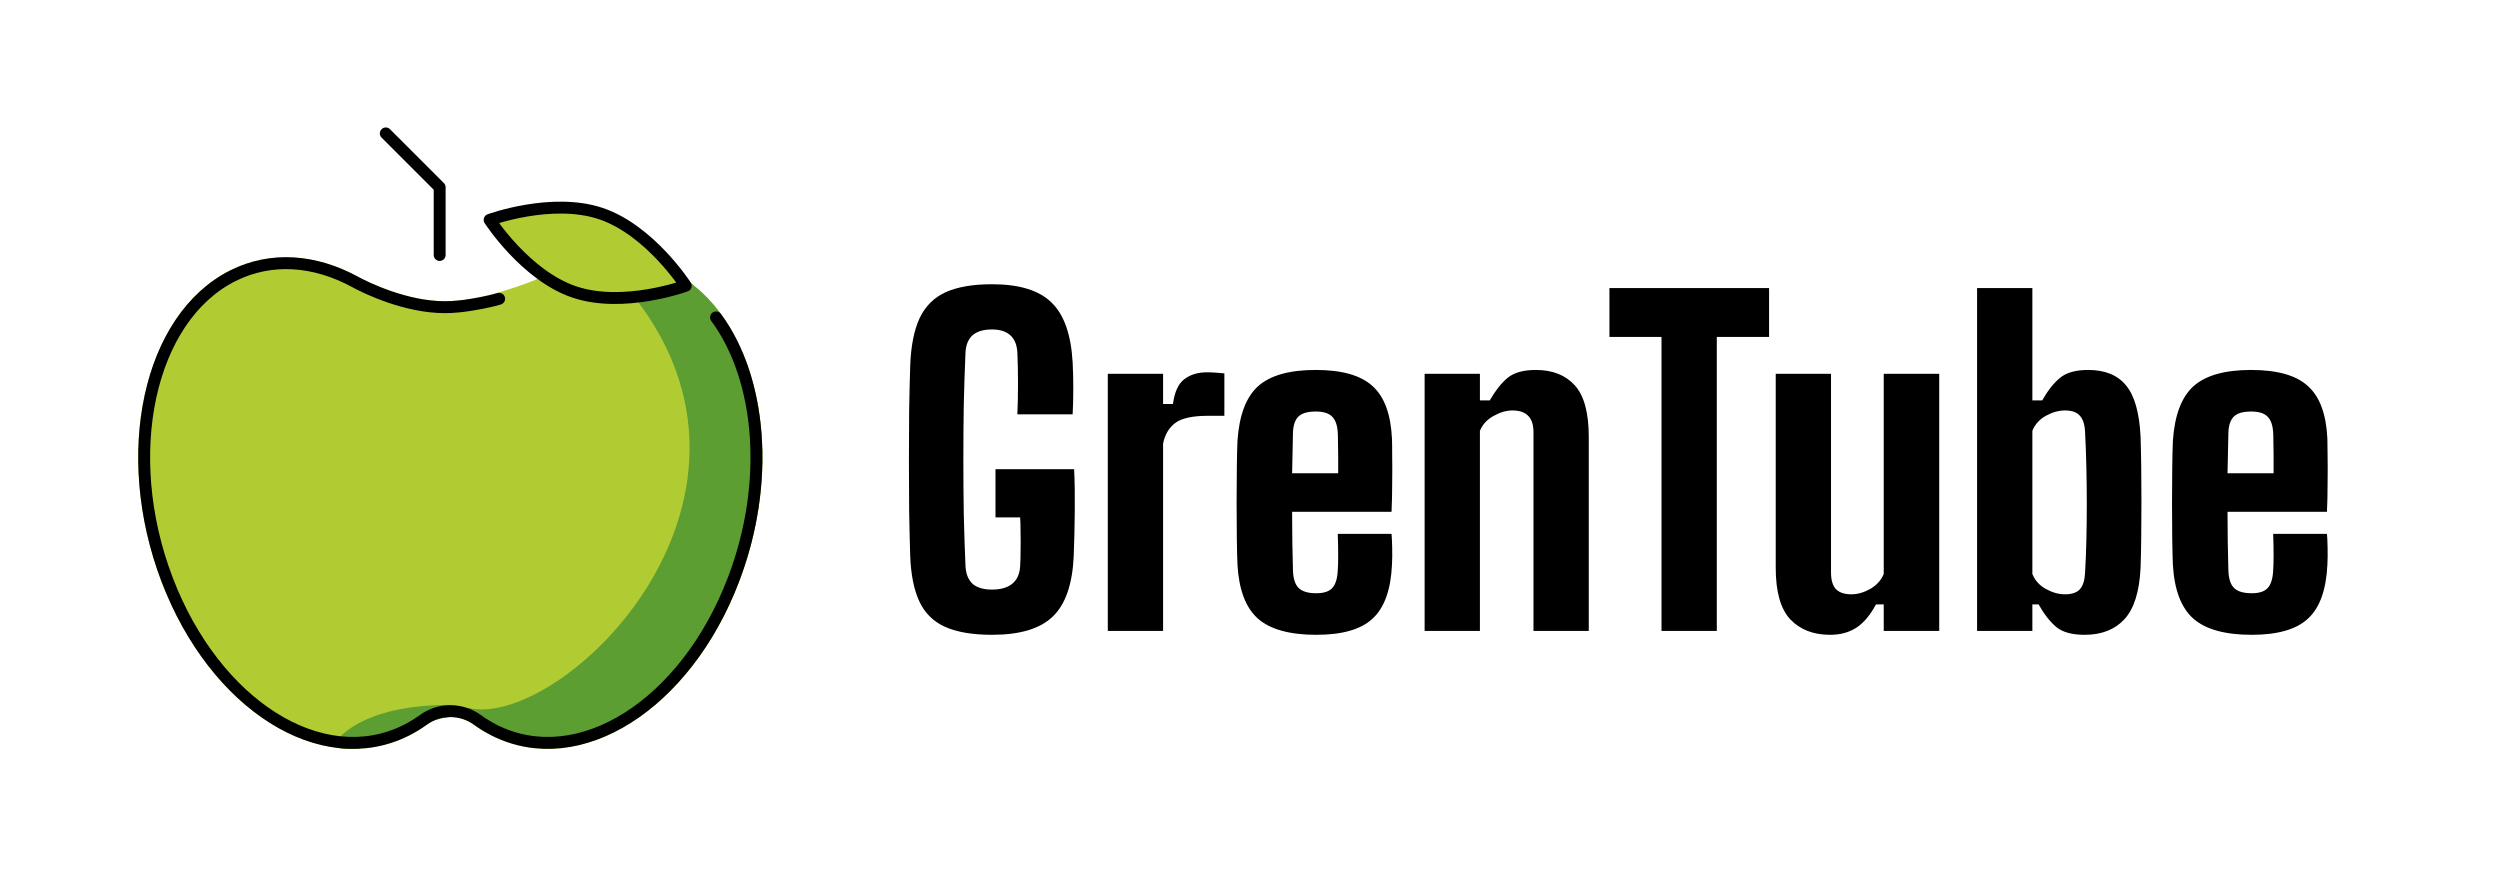 <svg width="420" height="150" viewBox="0 0 420 150" fill="none" xmlns="http://www.w3.org/2000/svg">
<path d="M91.626 47.392C98.403 43.712 105.694 43.083 112.168 46.32C126.329 53.424 131.266 76.272 123.231 97.35C115.196 118.451 97.216 129.794 83.078 122.69C82.062 122.178 81.093 121.586 80.174 120.921C77.497 118.985 73.827 118.984 71.15 120.919C70.229 121.585 69.259 122.177 68.242 122.69C54.081 129.794 36.101 118.451 28.066 97.35C20.031 76.272 24.992 53.424 39.129 46.32C45.603 43.083 52.87 43.688 59.625 47.345C59.625 47.345 59.741 47.415 59.974 47.532C61.511 48.347 68.126 51.607 74.74 51.607C81.331 51.607 89.413 48.346 91.323 47.532C91.463 47.462 91.556 47.415 91.626 47.392Z" fill="#B1CC33" stroke="#B1CC33" stroke-width="2" stroke-miterlimit="10" stroke-linecap="round" stroke-linejoin="round"/>
<path d="M102.931 44.238C102.754 44.218 102.597 44.238 102.42 44.258L102.499 43.785C102.656 43.943 102.794 44.081 102.931 44.238Z" fill="#F4AA41"/>
<path d="M75.455 119.425L74.991 119.561C73.703 119.677 72.415 120.046 71.295 120.705C71.147 120.783 70.978 120.88 70.831 120.977C69.838 121.636 68.803 122.218 67.706 122.723C64.559 124.177 61.223 124.837 57.844 124.817C57.76 124.817 57.675 124.817 57.591 124.798C58.203 124.041 62.384 119.425 75.455 119.425Z" fill="#5C9E31" stroke="#5C9E31" stroke-width="2" stroke-miterlimit="10" stroke-linejoin="round"/>
<path d="M123.229 97.341C116.227 115.75 99.794 130.939 78.651 119.958C95.902 123.686 138.845 80.84 102.931 44.238C106.098 44.179 109.225 44.848 112.175 46.323C126.336 53.423 131.273 76.277 123.229 97.341Z" fill="#5C9E31" stroke="#5C9E31" stroke-width="2" stroke-miterlimit="10" stroke-linejoin="round"/>
<path d="M100.943 35.883C109.185 38.653 115.202 48.007 115.202 48.007C115.202 48.007 104.758 51.831 96.516 49.062C88.285 46.296 82.257 36.938 82.257 36.938C82.257 36.938 92.712 33.118 100.943 35.883Z" fill="#B1CC33"/>
<path d="M73.863 42.839V31.462L64.814 22.413" stroke="black" stroke-width="2" stroke-miterlimit="10" stroke-linecap="round" stroke-linejoin="round"/>
<path d="M120.295 53.323C127.896 63.634 129.455 81.023 123.231 97.35C115.196 118.451 97.216 129.794 83.078 122.69C82.062 122.178 81.093 121.587 80.174 120.921C77.497 118.985 73.827 118.984 71.15 120.92C70.229 121.586 69.259 122.178 68.242 122.69C54.081 129.794 36.101 118.451 28.066 97.35C20.031 76.272 24.992 53.424 39.129 46.32C45.603 43.083 52.87 43.689 59.625 47.345C59.625 47.345 59.741 47.415 59.974 47.532C61.511 48.347 68.126 51.608 74.74 51.608C76.254 51.608 77.847 51.435 79.425 51.161C79.425 51.161 81.901 50.782 83.854 50.196" stroke="black" stroke-width="2" stroke-miterlimit="10" stroke-linecap="round" stroke-linejoin="round"/>
<path d="M100.943 35.884C109.185 38.653 115.202 48.007 115.202 48.007C115.202 48.007 104.758 51.831 96.516 49.062C88.285 46.296 82.257 36.938 82.257 36.938C82.257 36.938 92.712 33.118 100.943 35.884Z" stroke="black" stroke-width="2" stroke-miterlimit="10" stroke-linecap="round" stroke-linejoin="round"/>
<path d="M166.668 106.648C163.404 106.648 160.776 106.204 158.784 105.316C156.816 104.428 155.376 103.012 154.464 101.068C153.552 99.124 153.036 96.58 152.916 93.436C152.844 91.108 152.784 88.564 152.736 85.804C152.712 83.044 152.7 80.236 152.7 77.38C152.7 74.5 152.712 71.692 152.736 68.956C152.784 66.22 152.844 63.712 152.916 61.432C153.036 58.12 153.564 55.456 154.5 53.44C155.46 51.424 156.924 49.972 158.892 49.084C160.86 48.196 163.452 47.752 166.668 47.752C171.228 47.752 174.552 48.772 176.64 50.812C178.752 52.828 179.94 56.188 180.204 60.892C180.276 62.188 180.312 63.64 180.312 65.248C180.312 66.832 180.276 68.284 180.204 69.604H170.916C170.988 68.092 171.024 66.352 171.024 64.384C171.024 62.416 170.988 60.688 170.916 59.2C170.844 57.928 170.448 56.968 169.728 56.32C169.008 55.672 167.988 55.348 166.668 55.348C165.228 55.348 164.136 55.672 163.392 56.32C162.672 56.968 162.276 57.928 162.204 59.2C162.084 61.96 161.988 64.864 161.916 67.912C161.868 70.96 161.844 74.056 161.844 77.2C161.844 80.32 161.868 83.404 161.916 86.452C161.988 89.476 162.084 92.368 162.204 95.128C162.276 96.424 162.672 97.408 163.392 98.08C164.136 98.728 165.228 99.052 166.668 99.052C168.108 99.052 169.236 98.728 170.052 98.08C170.868 97.408 171.312 96.424 171.384 95.128C171.432 94.384 171.456 93.52 171.456 92.536C171.48 91.528 171.48 90.52 171.456 89.512C171.456 88.504 171.432 87.64 171.384 86.92H167.244V78.82H180.456C180.552 80.908 180.588 83.248 180.564 85.84C180.54 88.408 180.48 90.94 180.384 93.436C180.168 98.164 178.992 101.548 176.856 103.588C174.744 105.628 171.348 106.648 166.668 106.648ZM186.11 106V62.8H195.398V67.876H197.054C197.318 65.884 197.942 64.504 198.926 63.736C199.934 62.944 201.218 62.548 202.778 62.548C203.354 62.548 203.906 62.572 204.434 62.62C204.986 62.668 205.406 62.704 205.694 62.728V69.856H202.922C200.33 69.856 198.494 70.264 197.414 71.08C196.358 71.896 195.686 73.048 195.398 74.536V106H186.11ZM221.143 106.648C216.655 106.648 213.379 105.736 211.315 103.912C209.275 102.088 208.135 99.076 207.895 94.876C207.847 93.772 207.811 92.308 207.787 90.484C207.763 88.636 207.751 86.668 207.751 84.58C207.751 82.492 207.763 80.512 207.787 78.64C207.811 76.744 207.847 75.22 207.895 74.068C208.183 69.772 209.335 66.712 211.351 64.888C213.391 63.064 216.619 62.152 221.035 62.152C225.427 62.152 228.607 63.052 230.575 64.852C232.567 66.628 233.659 69.58 233.851 73.708C233.875 74.284 233.887 75.256 233.887 76.624C233.911 77.968 233.911 79.48 233.887 81.16C233.887 82.84 233.851 84.448 233.779 85.984H217.075C217.075 87.64 217.087 89.296 217.111 90.952C217.159 92.584 217.195 94.216 217.219 95.848C217.267 97.24 217.591 98.224 218.191 98.8C218.791 99.376 219.775 99.664 221.143 99.664C222.391 99.664 223.279 99.376 223.807 98.8C224.359 98.224 224.671 97.24 224.743 95.848C224.791 95.176 224.815 94.312 224.815 93.256C224.815 92.176 224.791 90.988 224.743 89.692H233.779C233.827 90.148 233.863 90.916 233.887 91.996C233.911 93.076 233.899 94.036 233.851 94.876C233.659 99.076 232.579 102.088 230.611 103.912C228.667 105.736 225.511 106.648 221.143 106.648ZM217.075 79.504H224.815C224.815 78.472 224.815 77.488 224.815 76.552C224.815 75.592 224.803 74.776 224.779 74.104C224.779 73.408 224.767 72.928 224.743 72.664C224.671 71.416 224.347 70.516 223.771 69.964C223.219 69.412 222.307 69.136 221.035 69.136C219.691 69.136 218.731 69.412 218.155 69.964C217.579 70.516 217.267 71.416 217.219 72.664C217.195 73.84 217.171 74.992 217.147 76.12C217.123 77.248 217.099 78.376 217.075 79.504ZM239.337 106V62.8H248.625V67.264H250.281C251.217 65.632 252.213 64.372 253.269 63.484C254.349 62.596 255.933 62.152 258.021 62.152C260.829 62.152 263.013 63.016 264.573 64.744C266.133 66.472 266.913 69.352 266.913 73.384V106H257.625V72.628C257.625 71.356 257.325 70.432 256.725 69.856C256.149 69.256 255.273 68.956 254.097 68.956C253.065 68.956 251.997 69.268 250.893 69.892C249.813 70.492 249.057 71.32 248.625 72.376V106H239.337ZM279.133 106V56.608H270.385V48.4H297.205V56.608H288.421V106H279.133ZM307.43 106.648C304.646 106.648 302.426 105.784 300.77 104.056C299.138 102.304 298.322 99.412 298.322 95.38V62.8H307.61V96.172C307.61 97.444 307.886 98.38 308.438 98.98C309.014 99.556 309.878 99.844 311.03 99.844C312.062 99.844 313.118 99.544 314.198 98.944C315.278 98.32 316.034 97.48 316.466 96.424V62.8H325.79V106H316.466V101.536H315.17C314.186 103.36 313.082 104.668 311.858 105.46C310.634 106.252 309.158 106.648 307.43 106.648ZM350.221 106.648C348.109 106.648 346.525 106.216 345.469 105.352C344.413 104.464 343.417 103.192 342.481 101.536H341.437V106H332.149V48.4H341.437V67.264H343.093C344.029 65.608 345.025 64.348 346.081 63.484C347.137 62.596 348.721 62.152 350.833 62.152C353.641 62.152 355.753 63.016 357.169 64.744C358.609 66.472 359.425 69.352 359.617 73.384C359.665 74.8 359.701 76.48 359.725 78.424C359.749 80.368 359.761 82.384 359.761 84.472C359.761 86.56 359.749 88.564 359.725 90.484C359.701 92.404 359.665 94.036 359.617 95.38C359.425 99.412 358.513 102.304 356.881 104.056C355.273 105.784 353.053 106.648 350.221 106.648ZM346.909 99.844C348.085 99.844 348.925 99.556 349.429 98.98C349.957 98.38 350.245 97.444 350.293 96.172C350.389 94.588 350.461 92.812 350.509 90.844C350.557 88.876 350.581 86.836 350.581 84.724C350.581 82.588 350.557 80.488 350.509 78.424C350.461 76.336 350.389 74.404 350.293 72.628C350.245 71.356 349.957 70.432 349.429 69.856C348.925 69.256 348.085 68.956 346.909 68.956C345.853 68.956 344.785 69.256 343.705 69.856C342.625 70.456 341.869 71.296 341.437 72.376V96.424C341.869 97.504 342.625 98.344 343.705 98.944C344.785 99.544 345.853 99.844 346.909 99.844ZM378.292 106.648C373.804 106.648 370.528 105.736 368.464 103.912C366.424 102.088 365.284 99.076 365.044 94.876C364.996 93.772 364.96 92.308 364.936 90.484C364.912 88.636 364.9 86.668 364.9 84.58C364.9 82.492 364.912 80.512 364.936 78.64C364.96 76.744 364.996 75.22 365.044 74.068C365.332 69.772 366.484 66.712 368.5 64.888C370.54 63.064 373.768 62.152 378.184 62.152C382.576 62.152 385.756 63.052 387.724 64.852C389.716 66.628 390.808 69.58 391 73.708C391.024 74.284 391.036 75.256 391.036 76.624C391.06 77.968 391.06 79.48 391.036 81.16C391.036 82.84 391 84.448 390.928 85.984H374.224C374.224 87.64 374.236 89.296 374.26 90.952C374.308 92.584 374.344 94.216 374.368 95.848C374.416 97.24 374.74 98.224 375.34 98.8C375.94 99.376 376.924 99.664 378.292 99.664C379.54 99.664 380.428 99.376 380.956 98.8C381.508 98.224 381.82 97.24 381.892 95.848C381.94 95.176 381.964 94.312 381.964 93.256C381.964 92.176 381.94 90.988 381.892 89.692H390.928C390.976 90.148 391.012 90.916 391.036 91.996C391.06 93.076 391.048 94.036 391 94.876C390.808 99.076 389.728 102.088 387.76 103.912C385.816 105.736 382.66 106.648 378.292 106.648ZM374.224 79.504H381.964C381.964 78.472 381.964 77.488 381.964 76.552C381.964 75.592 381.952 74.776 381.928 74.104C381.928 73.408 381.916 72.928 381.892 72.664C381.82 71.416 381.496 70.516 380.92 69.964C380.368 69.412 379.456 69.136 378.184 69.136C376.84 69.136 375.88 69.412 375.304 69.964C374.728 70.516 374.416 71.416 374.368 72.664C374.344 73.84 374.32 74.992 374.296 76.12C374.272 77.248 374.248 78.376 374.224 79.504Z" fill="black"/>
</svg>